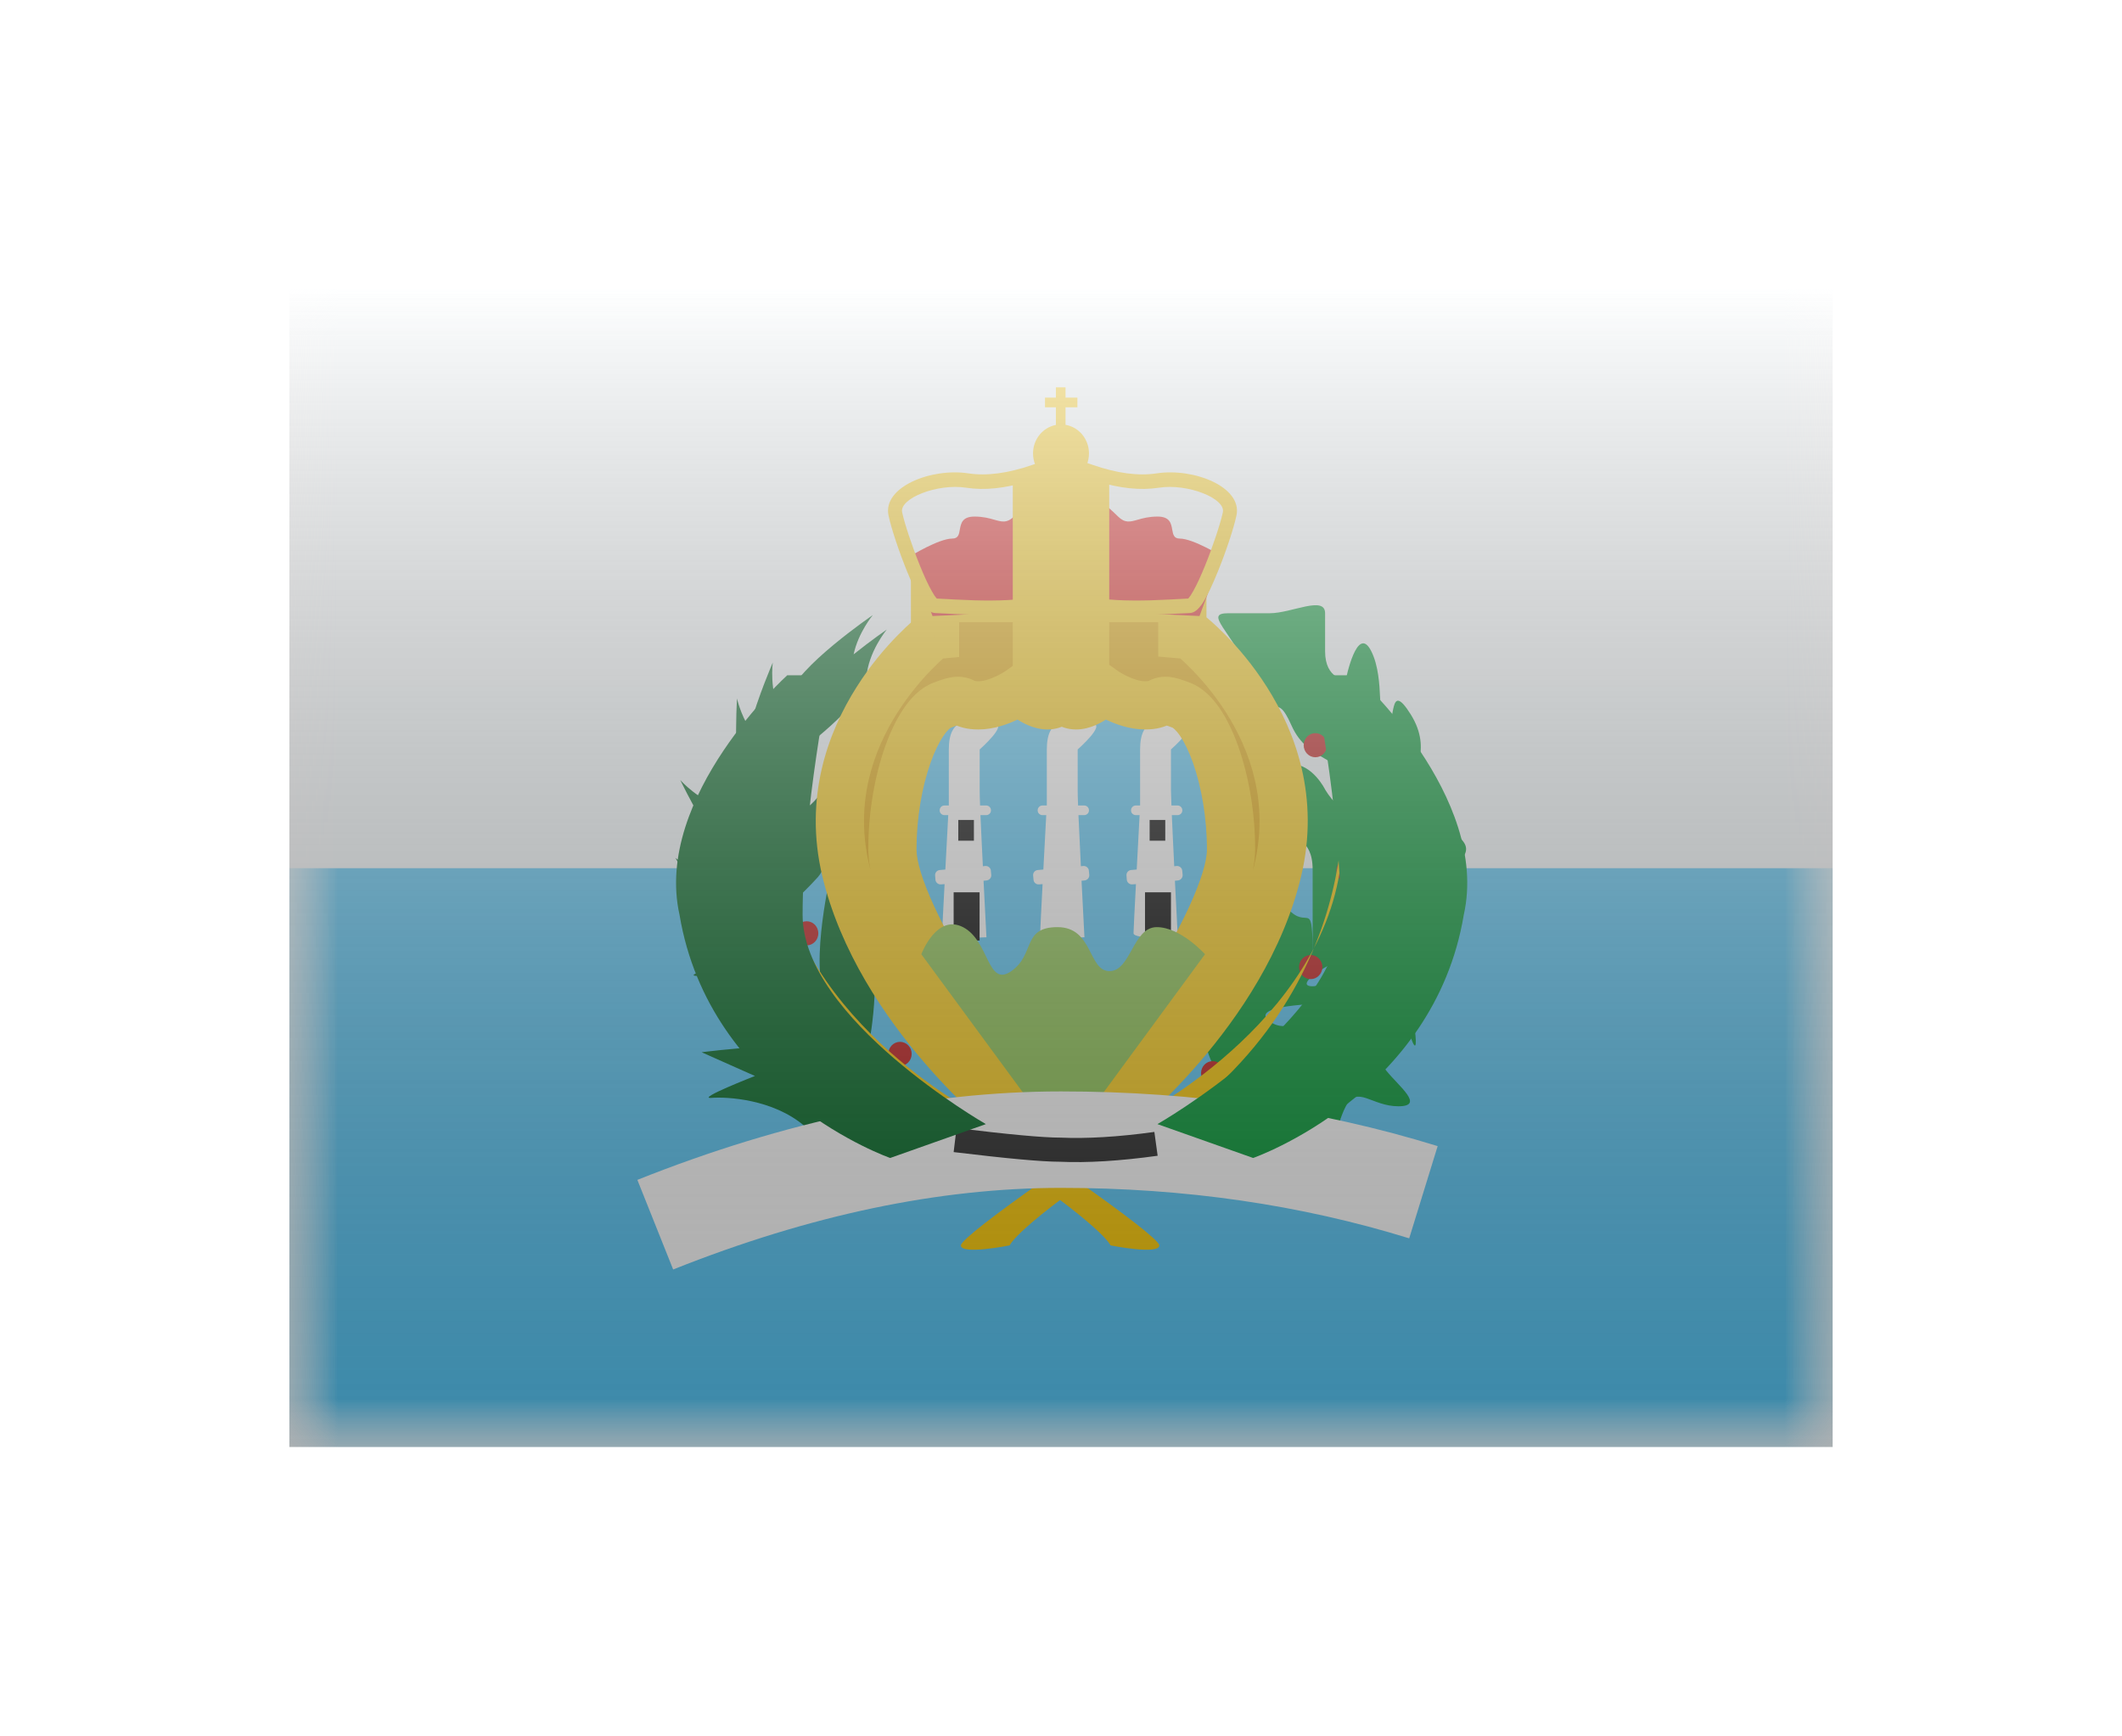 <svg width="22" height="18" viewBox="0 0 22 18" fill="none" xmlns="http://www.w3.org/2000/svg">
<g filter="url(#filter0_d)">
<mask id="mask0" style="mask-type:alpha" maskUnits="userSpaceOnUse" x="3" y="1" width="16" height="12">
<rect x="3" y="1" width="16" height="12" fill="white"/>
</mask>
<g mask="url(#mask0)">
<path fill-rule="evenodd" clip-rule="evenodd" d="M3 1V13H19V1H3Z" fill="#F7FCFF"/>
<mask id="mask1" style="mask-type:alpha" maskUnits="userSpaceOnUse" x="3" y="1" width="16" height="12">
<path fill-rule="evenodd" clip-rule="evenodd" d="M3 1V13H19V1H3Z" fill="white"/>
</mask>
<g mask="url(#mask1)">
<path fill-rule="evenodd" clip-rule="evenodd" d="M3 7V13H19V7H3Z" fill="#56C6F5"/>
<path fill-rule="evenodd" clip-rule="evenodd" d="M8.127 5.514C8.123 5.472 8.115 5.435 8.099 5.407C7.971 5.168 8.012 4.868 8.012 4.868C8.012 4.868 7.859 5.219 7.769 5.549C7.674 5.395 7.641 5.241 7.641 5.241C7.641 5.241 7.58 6.21 7.767 6.44C7.954 6.669 8.079 6.77 8.079 6.77C8.079 6.77 8.093 6.368 8.039 6.053C8.077 5.922 8.112 5.778 8.124 5.654C8.149 5.636 8.214 5.587 8.295 5.521C8.261 5.71 8.259 5.812 8.259 5.812C8.259 5.812 8.964 5.3 8.982 5.029C9 4.758 9.194 4.526 9.194 4.526C9.194 4.526 9.034 4.636 8.85 4.783C8.899 4.555 9.049 4.376 9.049 4.376C9.049 4.376 8.248 4.924 8.182 5.213C8.153 5.338 8.137 5.44 8.127 5.514ZM8.161 7.179C8.085 7.034 7.75 6.426 7.517 6.374C7.252 6.313 7.053 6.086 7.053 6.086C7.053 6.086 7.47 6.963 7.745 7.073C7.965 7.161 8.111 7.196 8.159 7.207C8.151 7.325 8.15 7.407 8.15 7.407C8.15 7.407 8.28 7.312 8.479 7.093C8.678 6.874 8.667 5.903 8.667 5.903C8.667 5.903 8.589 6.195 8.377 6.365C8.235 6.479 8.181 6.909 8.161 7.179ZM7.536 7.088C7.838 7.086 8.304 7.828 8.304 7.828C8.304 7.828 8.124 7.838 7.808 7.788C7.493 7.738 7.002 6.893 7.002 6.893C7.002 6.893 7.233 7.089 7.536 7.088ZM9.011 8.816C9.011 8.816 9.191 7.87 8.921 7.65C8.651 7.429 8.604 7.1 8.604 7.1C8.604 7.1 8.364 8.149 8.604 8.42C8.843 8.692 9.011 8.816 9.011 8.816ZM7.923 8.561C8.099 8.77 8.66 8.561 8.66 8.561C8.66 8.561 8.784 8.673 8.339 8.266C7.894 7.86 6.988 8.117 7.232 8.117C7.476 8.117 7.747 8.352 7.923 8.561ZM8.339 9.671C8.665 9.947 9.371 9.29 9.371 9.29C9.371 9.29 9.189 9.07 8.852 8.908C8.516 8.746 7.274 8.908 7.274 8.908L7.827 9.154C7.827 9.154 7.212 9.394 7.375 9.381C7.538 9.368 8.012 9.394 8.339 9.671Z" fill="#006923"/>
<path fill-rule="evenodd" clip-rule="evenodd" d="M12.607 9.098C12.607 9.098 12.326 8.627 12.607 8.399C12.887 8.171 12.998 8.322 12.998 8.06C12.998 7.798 13.027 7.876 13.165 7.746C13.303 7.616 13.205 7.3 13.39 7.458C13.574 7.616 13.609 7.313 13.609 7.943C13.609 8.572 13.609 7.372 13.609 7.018C13.609 6.665 13.39 6.749 13.39 6.512C13.39 6.275 13.171 5.921 13.39 5.921C13.609 5.921 13.738 6.184 13.738 6.184C13.738 6.184 13.953 6.551 13.953 6.184C13.953 5.817 13.57 5.926 13.39 5.521C13.21 5.116 13.238 5.566 12.998 5.045C12.759 4.523 12.473 4.357 12.736 4.357C12.998 4.357 12.94 4.357 13.165 4.357C13.39 4.357 13.738 4.17 13.738 4.357C13.738 4.544 13.738 4.458 13.738 4.751C13.738 5.045 13.953 5.045 13.953 5.045C13.953 5.045 14.07 4.458 14.217 4.751C14.364 5.045 14.264 5.521 14.372 5.521C14.479 5.521 14.39 5.029 14.626 5.406C14.861 5.783 14.626 6.039 14.626 6.184C14.626 6.33 14.372 6.686 14.372 6.686C14.372 6.686 14.421 6.86 14.626 6.686C14.83 6.512 15.023 6.337 15.023 6.512C15.023 6.686 15.421 6.74 15.023 7.018C14.626 7.297 14.879 7.575 14.626 7.575C14.372 7.575 14.073 7.943 13.953 7.943C13.833 7.943 13.385 8.224 13.609 8.224C13.833 8.224 14.063 7.661 14.217 7.943C14.372 8.224 14.37 7.897 14.498 8.06C14.626 8.224 14.753 9.111 14.626 8.755C14.498 8.399 14.297 8.399 13.953 8.399C13.609 8.399 12.94 8.424 13.165 8.589C13.39 8.755 13.642 8.424 13.738 8.589C13.833 8.755 13.805 8.92 13.953 8.755C14.101 8.589 14.246 8.755 14.372 8.755C14.498 8.755 14.246 8.94 14.372 9.098C14.498 9.257 14.778 9.468 14.498 9.468C14.217 9.468 14.073 9.244 13.953 9.468C13.833 9.692 13.828 10.082 13.609 9.775C13.39 9.468 12.998 9.624 12.998 9.468C12.998 9.313 13.084 9.287 12.845 9.287C12.607 9.287 12.607 9.098 12.607 9.098Z" fill="#009933"/>
<path fill-rule="evenodd" clip-rule="evenodd" d="M13.758 5.725C13.758 5.794 13.704 5.85 13.637 5.85C13.57 5.85 13.516 5.794 13.516 5.725C13.516 5.656 13.57 5.6 13.637 5.6C13.704 5.6 13.758 5.656 13.758 5.725ZM8.169 6C8.236 6 8.29 5.944 8.29 5.875C8.29 5.806 8.236 5.75 8.169 5.75C8.103 5.75 8.048 5.806 8.048 5.875C8.048 5.944 8.103 6 8.169 6ZM8.29 6.525C8.29 6.594 8.236 6.65 8.169 6.65C8.103 6.65 8.048 6.594 8.048 6.525C8.048 6.456 8.103 6.4 8.169 6.4C8.236 6.4 8.29 6.456 8.29 6.525ZM8.363 7.8C8.43 7.8 8.484 7.744 8.484 7.675C8.484 7.606 8.43 7.55 8.363 7.55C8.296 7.55 8.242 7.606 8.242 7.675C8.242 7.744 8.296 7.8 8.363 7.8ZM9.331 9.05C9.397 9.05 9.452 8.994 9.452 8.925C9.452 8.856 9.397 8.8 9.331 8.8C9.264 8.8 9.21 8.856 9.21 8.925C9.21 8.994 9.264 9.05 9.331 9.05ZM13.976 7.15C14.043 7.15 14.097 7.094 14.097 7.025C14.097 6.956 14.043 6.9 13.976 6.9C13.909 6.9 13.855 6.956 13.855 7.025C13.855 7.094 13.909 7.15 13.976 7.15ZM13.71 8.025C13.71 8.094 13.655 8.15 13.589 8.15C13.522 8.15 13.468 8.094 13.468 8.025C13.468 7.956 13.522 7.9 13.589 7.9C13.655 7.9 13.71 7.956 13.71 8.025ZM12.573 9.25C12.639 9.25 12.694 9.194 12.694 9.125C12.694 9.056 12.639 9 12.573 9C12.506 9 12.452 9.056 12.452 9.125C12.452 9.194 12.506 9.25 12.573 9.25ZM9.5 9.275C9.5 9.344 9.446 9.4 9.379 9.4C9.312 9.4 9.258 9.344 9.258 9.275C9.258 9.206 9.312 9.15 9.379 9.15C9.446 9.15 9.5 9.206 9.5 9.275Z" fill="#C51918"/>
<path fill-rule="evenodd" clip-rule="evenodd" d="M12.019 10.91C12.019 10.807 10.469 9.739 10.053 9.503C9.636 9.268 7.605 7.971 8.158 6H8.074C8.074 6 7.7 8.428 10.28 9.938C11.454 10.726 11.513 10.91 11.513 10.91C11.513 10.91 12.019 11.012 12.019 10.91Z" fill="#FECA00"/>
<path fill-rule="evenodd" clip-rule="evenodd" d="M9.962 10.91C9.962 10.807 11.512 9.739 11.928 9.503C12.345 9.268 14.377 7.971 13.823 6H13.907C13.907 6 14.281 8.428 11.701 9.938C10.527 10.726 10.468 10.91 10.468 10.91C10.468 10.91 9.962 11.012 9.962 10.91Z" fill="#FECA00"/>
<path fill-rule="evenodd" clip-rule="evenodd" d="M11.024 9.443C12.107 9.443 12.984 8.042 12.984 6.675C12.984 5.308 12.107 4.6 11.024 4.6C9.942 4.6 9.065 5.308 9.065 6.675C9.065 8.042 9.942 9.443 11.024 9.443Z" fill="#56C6F5"/>
<path fill-rule="evenodd" clip-rule="evenodd" d="M10.157 5.769C10.157 5.769 10.458 5.503 10.307 5.503C10.278 5.503 10.243 5.498 10.204 5.491C10.044 5.466 9.837 5.432 9.837 5.769V6.349L9.836 6.35H9.792C9.764 6.35 9.742 6.372 9.742 6.4C9.742 6.428 9.764 6.45 9.792 6.45H9.831C9.824 6.574 9.812 6.794 9.801 7.014L9.744 7.019C9.714 7.021 9.692 7.047 9.695 7.077L9.698 7.119C9.701 7.149 9.727 7.171 9.757 7.168L9.793 7.165C9.779 7.422 9.768 7.647 9.768 7.674C9.768 7.742 10.227 7.716 10.227 7.716C10.227 7.716 10.213 7.445 10.197 7.13L10.228 7.127C10.258 7.124 10.28 7.098 10.277 7.069L10.273 7.026C10.271 6.997 10.245 6.975 10.215 6.977L10.19 6.98C10.181 6.791 10.171 6.599 10.165 6.45H10.224C10.252 6.45 10.274 6.428 10.274 6.4C10.274 6.372 10.252 6.35 10.224 6.35H10.161C10.158 6.275 10.157 6.219 10.157 6.191V5.769Z" fill="white"/>
<path fill-rule="evenodd" clip-rule="evenodd" d="M9.935 6.5H10.097V6.715H9.935V6.5Z" fill="black"/>
<path fill-rule="evenodd" clip-rule="evenodd" d="M9.887 7.25H10.156V7.75H9.887V7.25Z" fill="black"/>
<path fill-rule="evenodd" clip-rule="evenodd" d="M11.173 5.769C11.173 5.769 11.475 5.503 11.324 5.503C11.294 5.503 11.259 5.498 11.22 5.491C11.061 5.466 10.853 5.432 10.853 5.769V6.349L10.853 6.35H10.808C10.78 6.35 10.758 6.372 10.758 6.4C10.758 6.428 10.78 6.45 10.808 6.45H10.847C10.841 6.574 10.829 6.794 10.817 7.014L10.76 7.019C10.73 7.021 10.708 7.047 10.711 7.077L10.715 7.119C10.717 7.149 10.743 7.171 10.773 7.168L10.809 7.165C10.796 7.422 10.784 7.647 10.784 7.674C10.784 7.742 11.243 7.716 11.243 7.716C11.243 7.716 11.229 7.445 11.213 7.13L11.244 7.127C11.274 7.124 11.296 7.098 11.293 7.069L11.289 7.026C11.287 6.997 11.261 6.975 11.231 6.977L11.206 6.98C11.197 6.791 11.188 6.599 11.181 6.45H11.24C11.268 6.45 11.29 6.428 11.29 6.4C11.29 6.372 11.268 6.35 11.24 6.35H11.177C11.174 6.275 11.173 6.219 11.173 6.191V5.769Z" fill="white"/>
<path fill-rule="evenodd" clip-rule="evenodd" d="M12.14 5.769C12.14 5.769 12.442 5.503 12.291 5.503C12.262 5.503 12.226 5.498 12.188 5.491C12.028 5.466 11.82 5.432 11.82 5.769V6.349L11.82 6.35H11.776C11.748 6.35 11.726 6.372 11.726 6.4C11.726 6.428 11.748 6.45 11.776 6.45H11.815C11.808 6.574 11.796 6.794 11.785 7.014L11.727 7.019C11.698 7.021 11.676 7.047 11.679 7.077L11.682 7.119C11.685 7.149 11.711 7.171 11.741 7.168L11.777 7.165C11.763 7.422 11.752 7.647 11.752 7.674C11.752 7.742 12.211 7.716 12.211 7.716C12.211 7.716 12.197 7.445 12.181 7.13L12.212 7.127C12.242 7.124 12.263 7.098 12.261 7.069L12.257 7.026C12.255 6.997 12.228 6.975 12.199 6.977L12.174 6.98C12.165 6.791 12.155 6.599 12.149 6.45H12.208C12.236 6.45 12.258 6.428 12.258 6.4C12.258 6.372 12.236 6.35 12.208 6.35H12.145C12.142 6.275 12.14 6.219 12.14 6.191V5.769Z" fill="white"/>
<path fill-rule="evenodd" clip-rule="evenodd" d="M11.919 6.5H12.081V6.715H11.919V6.5Z" fill="black"/>
<path fill-rule="evenodd" clip-rule="evenodd" d="M11.871 7.25H12.14V7.75H11.871V7.25Z" fill="black"/>
<path fill-rule="evenodd" clip-rule="evenodd" d="M12.258 4.2H9.694V4.583L9.676 4.584C9.676 4.584 8.42 5.561 8.769 7.023C9.117 8.486 10.502 9.571 10.502 9.571L10.572 9.318C10.572 9.318 9.252 7.524 9.252 6.806C9.252 6.089 9.501 5.416 9.765 5.312C9.924 5.249 9.951 5.262 9.994 5.282C10.023 5.295 10.058 5.312 10.144 5.312C10.358 5.312 10.572 5.158 10.572 5.158C10.572 5.158 10.721 5.312 10.86 5.312C10.998 5.312 11 5.158 11 5.158V4.65H11.015V5.158C11.015 5.158 11.017 5.312 11.156 5.312C11.294 5.312 11.443 5.158 11.443 5.158C11.443 5.158 11.657 5.312 11.872 5.312C11.957 5.312 11.992 5.295 12.021 5.282C12.064 5.262 12.092 5.249 12.25 5.312C12.514 5.416 12.763 6.089 12.763 6.806C12.763 7.524 11.443 9.318 11.443 9.318L11.513 9.571C11.513 9.571 12.898 8.486 13.247 7.023C13.595 5.561 12.339 4.584 12.339 4.584L12.258 4.577V4.2Z" fill="#E8AA00"/>
<path d="M9.694 4.2V3.95H9.444V4.2H9.694ZM12.258 4.2H12.508V3.95H12.258V4.2ZM9.694 4.583L9.716 4.832L9.944 4.811V4.583H9.694ZM9.676 4.584L9.654 4.335L9.581 4.342L9.523 4.387L9.676 4.584ZM8.769 7.023L8.525 7.081L8.769 7.023ZM10.502 9.571L10.348 9.767L10.643 9.999L10.743 9.637L10.502 9.571ZM10.572 9.318L10.813 9.385L10.845 9.268L10.774 9.17L10.572 9.318ZM9.765 5.312L9.673 5.079L9.673 5.079L9.765 5.312ZM9.994 5.282L9.888 5.508L9.888 5.508L9.994 5.282ZM10.572 5.158L10.752 4.984L10.602 4.83L10.427 4.955L10.572 5.158ZM11 5.158L11.25 5.162V5.158H11ZM11 4.65V4.4H10.75V4.65H11ZM11.015 4.65H11.265V4.4H11.015V4.65ZM11.015 5.158H10.765L10.765 5.162L11.015 5.158ZM11.443 5.158L11.589 4.955L11.414 4.83L11.264 4.984L11.443 5.158ZM12.021 5.282L12.127 5.508L12.021 5.282ZM12.25 5.312L12.158 5.544L12.25 5.312ZM11.443 9.318L11.242 9.17L11.17 9.268L11.202 9.385L11.443 9.318ZM11.513 9.571L11.272 9.637L11.372 9.999L11.667 9.767L11.513 9.571ZM12.339 4.584L12.492 4.387L12.434 4.342L12.361 4.335L12.339 4.584ZM12.258 4.577H12.008V4.806L12.236 4.826L12.258 4.577ZM9.694 4.45H12.258V3.95H9.694V4.45ZM9.944 4.583V4.2H9.444V4.583H9.944ZM9.699 4.833L9.716 4.832L9.671 4.334L9.654 4.335L9.699 4.833ZM9.012 6.965C8.858 6.32 9.056 5.779 9.303 5.389C9.427 5.194 9.561 5.04 9.664 4.935C9.715 4.883 9.758 4.843 9.788 4.817C9.803 4.804 9.814 4.795 9.821 4.789C9.825 4.786 9.827 4.784 9.829 4.782C9.83 4.782 9.83 4.782 9.83 4.781C9.83 4.781 9.83 4.781 9.83 4.781C9.83 4.781 9.83 4.782 9.83 4.782C9.83 4.782 9.83 4.782 9.83 4.782C9.83 4.782 9.83 4.782 9.676 4.584C9.523 4.387 9.523 4.387 9.523 4.387C9.523 4.387 9.523 4.387 9.523 4.387C9.522 4.387 9.522 4.388 9.522 4.388C9.522 4.388 9.521 4.388 9.521 4.389C9.52 4.39 9.518 4.391 9.517 4.392C9.513 4.395 9.509 4.398 9.503 4.403C9.492 4.412 9.477 4.425 9.458 4.441C9.42 4.474 9.368 4.523 9.307 4.585C9.186 4.708 9.027 4.89 8.881 5.122C8.587 5.585 8.331 6.264 8.525 7.081L9.012 6.965ZM10.502 9.571C10.656 9.374 10.657 9.374 10.657 9.374C10.657 9.374 10.657 9.374 10.657 9.374C10.657 9.374 10.657 9.374 10.657 9.374C10.657 9.374 10.656 9.374 10.656 9.374C10.656 9.373 10.655 9.373 10.654 9.372C10.652 9.37 10.649 9.368 10.644 9.364C10.635 9.357 10.621 9.345 10.603 9.33C10.567 9.3 10.515 9.254 10.45 9.194C10.32 9.075 10.143 8.901 9.956 8.683C9.578 8.243 9.173 7.642 9.012 6.965L8.525 7.081C8.713 7.868 9.175 8.54 9.577 9.008C9.779 9.244 9.97 9.432 10.111 9.562C10.182 9.627 10.24 9.678 10.281 9.712C10.302 9.73 10.318 9.743 10.329 9.752C10.335 9.757 10.339 9.76 10.343 9.763C10.344 9.764 10.345 9.765 10.346 9.766C10.347 9.766 10.347 9.767 10.348 9.767C10.348 9.767 10.348 9.767 10.348 9.767C10.348 9.767 10.348 9.767 10.348 9.767C10.348 9.767 10.348 9.767 10.502 9.571ZM10.331 9.252L10.261 9.504L10.743 9.637L10.813 9.385L10.331 9.252ZM9.002 6.806C9.002 7.045 9.107 7.334 9.231 7.606C9.361 7.888 9.532 8.189 9.699 8.462C9.867 8.736 10.035 8.987 10.16 9.168C10.223 9.26 10.275 9.334 10.312 9.385C10.331 9.411 10.345 9.431 10.355 9.445C10.36 9.452 10.364 9.457 10.367 9.46C10.368 9.462 10.369 9.464 10.37 9.465C10.37 9.465 10.37 9.466 10.37 9.466C10.371 9.466 10.371 9.466 10.371 9.466C10.371 9.466 10.371 9.466 10.371 9.466C10.371 9.466 10.371 9.466 10.572 9.318C10.774 9.17 10.774 9.17 10.774 9.17C10.774 9.17 10.774 9.17 10.774 9.17C10.774 9.17 10.774 9.17 10.774 9.17C10.773 9.17 10.773 9.169 10.773 9.169C10.772 9.168 10.771 9.167 10.77 9.165C10.768 9.162 10.764 9.157 10.76 9.151C10.75 9.138 10.736 9.119 10.719 9.094C10.684 9.045 10.633 8.973 10.572 8.885C10.45 8.708 10.287 8.465 10.126 8.201C9.963 7.936 9.804 7.653 9.686 7.397C9.563 7.131 9.502 6.927 9.502 6.806H9.002ZM9.673 5.079C9.539 5.132 9.439 5.241 9.367 5.348C9.291 5.46 9.226 5.597 9.174 5.747C9.069 6.046 9.002 6.421 9.002 6.806H9.502C9.502 6.475 9.56 6.155 9.646 5.912C9.688 5.791 9.736 5.695 9.781 5.629C9.829 5.558 9.859 5.543 9.857 5.544L9.673 5.079ZM10.1 5.055C10.07 5.041 10.004 5.01 9.906 5.016C9.832 5.021 9.755 5.047 9.673 5.079L9.857 5.544C9.893 5.53 9.916 5.522 9.931 5.518C9.946 5.514 9.947 5.514 9.94 5.515C9.935 5.515 9.929 5.515 9.921 5.515C9.912 5.514 9.904 5.512 9.896 5.51C9.889 5.508 9.884 5.506 9.883 5.505C9.882 5.505 9.882 5.505 9.888 5.508L10.1 5.055ZM10.144 5.062C10.13 5.062 10.122 5.061 10.116 5.06C10.111 5.06 10.109 5.059 10.109 5.059C10.109 5.059 10.109 5.059 10.109 5.059C10.11 5.06 10.11 5.06 10.11 5.06C10.109 5.059 10.108 5.059 10.1 5.055L9.888 5.508C9.905 5.516 9.939 5.532 9.987 5.544C10.034 5.556 10.085 5.562 10.144 5.562V5.062ZM10.572 5.158C10.427 4.955 10.427 4.955 10.427 4.955C10.427 4.955 10.427 4.955 10.427 4.955C10.427 4.955 10.427 4.955 10.427 4.955C10.427 4.955 10.427 4.955 10.427 4.955C10.428 4.955 10.428 4.954 10.428 4.954C10.428 4.954 10.428 4.954 10.428 4.955C10.427 4.955 10.426 4.956 10.424 4.957C10.42 4.96 10.413 4.964 10.405 4.969C10.387 4.98 10.361 4.995 10.331 5.009C10.264 5.041 10.197 5.062 10.144 5.062V5.562C10.305 5.562 10.451 5.506 10.546 5.461C10.596 5.437 10.637 5.413 10.666 5.395C10.681 5.386 10.693 5.379 10.701 5.373C10.706 5.37 10.709 5.368 10.712 5.366C10.713 5.365 10.715 5.364 10.716 5.363C10.716 5.363 10.716 5.363 10.717 5.362C10.717 5.362 10.717 5.362 10.717 5.362C10.717 5.362 10.717 5.362 10.717 5.362C10.717 5.362 10.718 5.362 10.718 5.362C10.718 5.362 10.718 5.362 10.572 5.158ZM10.86 5.062C10.87 5.062 10.869 5.064 10.855 5.058C10.842 5.052 10.826 5.043 10.808 5.03C10.79 5.018 10.775 5.005 10.764 4.996C10.759 4.991 10.755 4.987 10.752 4.985C10.751 4.984 10.751 4.983 10.751 4.983C10.75 4.983 10.751 4.983 10.751 4.983C10.751 4.983 10.751 4.983 10.751 4.984C10.751 4.984 10.751 4.984 10.751 4.984C10.751 4.984 10.751 4.984 10.751 4.984C10.751 4.984 10.751 4.984 10.751 4.984C10.751 4.984 10.752 4.984 10.572 5.158C10.393 5.333 10.393 5.333 10.393 5.333C10.393 5.333 10.393 5.333 10.393 5.333C10.393 5.333 10.393 5.333 10.393 5.333C10.393 5.333 10.393 5.333 10.394 5.333C10.394 5.334 10.394 5.334 10.395 5.334C10.395 5.335 10.396 5.336 10.397 5.337C10.399 5.339 10.402 5.342 10.405 5.345C10.412 5.351 10.421 5.359 10.431 5.369C10.453 5.388 10.483 5.414 10.52 5.44C10.584 5.484 10.71 5.562 10.86 5.562V5.062ZM11 5.158C10.75 5.155 10.75 5.155 10.75 5.155C10.75 5.155 10.75 5.155 10.75 5.155C10.75 5.155 10.75 5.155 10.75 5.154C10.75 5.154 10.75 5.154 10.75 5.154C10.75 5.153 10.75 5.153 10.75 5.152C10.75 5.151 10.75 5.15 10.75 5.149C10.75 5.148 10.75 5.147 10.75 5.146C10.751 5.144 10.751 5.143 10.751 5.142C10.751 5.142 10.751 5.137 10.755 5.13C10.759 5.122 10.769 5.103 10.792 5.086C10.818 5.067 10.845 5.062 10.86 5.062V5.562C10.944 5.562 11.022 5.537 11.088 5.49C11.15 5.444 11.187 5.387 11.208 5.34C11.23 5.294 11.239 5.252 11.244 5.223C11.247 5.207 11.248 5.194 11.249 5.184C11.249 5.179 11.249 5.175 11.25 5.171C11.25 5.169 11.25 5.167 11.25 5.166C11.25 5.165 11.25 5.164 11.25 5.163C11.25 5.163 11.25 5.163 11.25 5.162C11.25 5.162 11.25 5.162 11.25 5.162C11.25 5.162 11.25 5.162 11.25 5.162C11.25 5.162 11.25 5.162 11 5.158ZM10.75 4.65V5.158H11.25V4.65H10.75ZM11.015 4.4H11V4.9H11.015V4.4ZM10.765 4.65V5.158H11.265V4.65H10.765ZM11.015 5.158C10.765 5.162 10.765 5.162 10.765 5.162C10.765 5.162 10.765 5.162 10.765 5.162C10.765 5.162 10.765 5.162 10.765 5.162C10.765 5.163 10.765 5.163 10.765 5.163C10.765 5.164 10.765 5.165 10.765 5.166C10.766 5.167 10.766 5.169 10.766 5.171C10.766 5.175 10.766 5.179 10.767 5.184C10.767 5.194 10.769 5.207 10.771 5.223C10.776 5.252 10.786 5.294 10.807 5.34C10.828 5.387 10.865 5.444 10.928 5.49C10.993 5.537 11.072 5.562 11.156 5.562V5.062C11.171 5.062 11.197 5.067 11.223 5.086C11.246 5.103 11.257 5.122 11.261 5.13C11.264 5.137 11.265 5.142 11.265 5.142C11.265 5.143 11.265 5.144 11.265 5.146C11.265 5.147 11.265 5.148 11.265 5.149C11.265 5.15 11.265 5.151 11.265 5.152C11.265 5.153 11.265 5.153 11.265 5.154C11.265 5.154 11.265 5.154 11.265 5.154C11.265 5.155 11.265 5.155 11.265 5.155C11.265 5.155 11.265 5.155 11.265 5.155C11.265 5.155 11.265 5.155 11.015 5.158ZM11.156 5.562C11.306 5.562 11.431 5.484 11.495 5.44C11.532 5.414 11.563 5.388 11.584 5.369C11.595 5.359 11.604 5.351 11.61 5.345C11.613 5.342 11.616 5.339 11.618 5.337C11.619 5.336 11.62 5.335 11.621 5.334C11.621 5.334 11.621 5.334 11.622 5.333C11.622 5.333 11.622 5.333 11.622 5.333C11.622 5.333 11.622 5.333 11.622 5.333C11.622 5.333 11.622 5.333 11.622 5.333C11.622 5.333 11.622 5.333 11.443 5.158C11.264 4.984 11.264 4.984 11.264 4.984C11.264 4.984 11.264 4.984 11.264 4.984C11.264 4.984 11.264 4.984 11.264 4.984C11.264 4.984 11.264 4.984 11.264 4.984C11.265 4.983 11.265 4.983 11.265 4.983C11.265 4.983 11.265 4.983 11.265 4.983C11.265 4.983 11.264 4.984 11.263 4.985C11.261 4.987 11.257 4.991 11.251 4.996C11.241 5.005 11.225 5.018 11.208 5.03C11.19 5.043 11.173 5.052 11.16 5.058C11.146 5.064 11.146 5.062 11.156 5.062V5.562ZM11.443 5.158C11.298 5.362 11.298 5.362 11.298 5.362C11.298 5.362 11.298 5.362 11.298 5.362C11.298 5.362 11.298 5.362 11.298 5.362C11.298 5.362 11.298 5.362 11.299 5.362C11.299 5.363 11.299 5.363 11.3 5.363C11.301 5.364 11.302 5.365 11.303 5.366C11.306 5.368 11.31 5.37 11.314 5.373C11.323 5.379 11.335 5.386 11.349 5.395C11.379 5.413 11.42 5.437 11.469 5.461C11.564 5.506 11.71 5.562 11.872 5.562V5.062C11.819 5.062 11.751 5.041 11.685 5.009C11.654 4.995 11.628 4.98 11.611 4.969C11.602 4.964 11.595 4.96 11.592 4.957C11.59 4.956 11.588 4.955 11.588 4.955C11.588 4.954 11.588 4.954 11.588 4.954C11.588 4.954 11.588 4.955 11.588 4.955C11.588 4.955 11.588 4.955 11.588 4.955C11.588 4.955 11.588 4.955 11.588 4.955C11.588 4.955 11.588 4.955 11.588 4.955C11.589 4.955 11.589 4.955 11.443 5.158ZM11.872 5.562C11.931 5.562 11.982 5.556 12.029 5.544C12.076 5.532 12.111 5.516 12.127 5.508L11.915 5.055C11.908 5.059 11.906 5.059 11.906 5.06C11.906 5.06 11.906 5.06 11.906 5.059C11.906 5.059 11.907 5.059 11.907 5.059C11.907 5.059 11.904 5.06 11.899 5.06C11.894 5.061 11.885 5.062 11.872 5.062V5.562ZM12.127 5.508C12.133 5.505 12.133 5.505 12.133 5.505C12.131 5.506 12.126 5.508 12.119 5.51C12.111 5.512 12.103 5.514 12.095 5.515C12.087 5.515 12.08 5.515 12.076 5.515C12.068 5.514 12.069 5.514 12.085 5.518C12.1 5.522 12.123 5.53 12.158 5.544L12.342 5.079C12.26 5.047 12.183 5.021 12.109 5.016C12.011 5.01 11.945 5.041 11.915 5.055L12.127 5.508ZM12.158 5.544C12.156 5.543 12.186 5.558 12.235 5.629C12.28 5.695 12.327 5.791 12.37 5.912C12.455 6.155 12.513 6.475 12.513 6.806H13.013C13.013 6.421 12.946 6.046 12.841 5.747C12.789 5.597 12.724 5.46 12.649 5.348C12.576 5.241 12.476 5.132 12.342 5.079L12.158 5.544ZM12.513 6.806C12.513 6.927 12.452 7.131 12.33 7.397C12.212 7.653 12.052 7.936 11.89 8.201C11.728 8.465 11.566 8.708 11.444 8.885C11.383 8.973 11.332 9.045 11.296 9.094C11.279 9.119 11.265 9.138 11.256 9.151C11.251 9.157 11.247 9.162 11.245 9.165C11.244 9.167 11.243 9.168 11.242 9.169C11.242 9.169 11.242 9.17 11.242 9.17C11.242 9.17 11.242 9.17 11.242 9.17C11.242 9.17 11.242 9.17 11.242 9.17C11.242 9.17 11.242 9.17 11.443 9.318C11.645 9.466 11.645 9.466 11.645 9.466C11.645 9.466 11.645 9.466 11.645 9.466C11.645 9.466 11.645 9.466 11.645 9.466C11.645 9.466 11.645 9.465 11.646 9.465C11.646 9.464 11.648 9.462 11.649 9.46C11.651 9.457 11.655 9.452 11.66 9.445C11.67 9.431 11.685 9.411 11.703 9.385C11.74 9.334 11.792 9.26 11.855 9.168C11.981 8.987 12.148 8.736 12.316 8.462C12.484 8.189 12.654 7.888 12.784 7.606C12.909 7.334 13.013 7.045 13.013 6.806H12.513ZM11.202 9.385L11.272 9.637L11.754 9.504L11.684 9.252L11.202 9.385ZM11.513 9.571C11.667 9.767 11.667 9.767 11.667 9.767C11.667 9.767 11.667 9.767 11.667 9.767C11.668 9.767 11.668 9.767 11.668 9.767C11.668 9.767 11.668 9.766 11.669 9.766C11.67 9.765 11.671 9.764 11.673 9.763C11.676 9.76 11.681 9.757 11.686 9.752C11.698 9.743 11.714 9.73 11.734 9.712C11.775 9.678 11.834 9.627 11.904 9.562C12.045 9.432 12.236 9.244 12.439 9.008C12.841 8.54 13.303 7.868 13.49 7.081L13.004 6.965C12.842 7.642 12.437 8.243 12.059 8.683C11.872 8.901 11.695 9.075 11.566 9.194C11.501 9.254 11.448 9.3 11.412 9.33C11.394 9.345 11.38 9.357 11.371 9.364C11.367 9.368 11.363 9.37 11.361 9.372C11.36 9.373 11.359 9.373 11.359 9.374C11.359 9.374 11.359 9.374 11.359 9.374C11.359 9.374 11.359 9.374 11.359 9.374C11.359 9.374 11.359 9.374 11.359 9.374C11.359 9.374 11.359 9.374 11.513 9.571ZM13.49 7.081C13.685 6.264 13.429 5.585 13.135 5.122C12.988 4.89 12.83 4.708 12.708 4.585C12.647 4.523 12.595 4.474 12.557 4.441C12.538 4.425 12.523 4.412 12.512 4.403C12.507 4.398 12.502 4.395 12.499 4.392C12.497 4.391 12.496 4.39 12.495 4.389C12.494 4.388 12.494 4.388 12.493 4.388C12.493 4.388 12.493 4.387 12.493 4.387C12.493 4.387 12.493 4.387 12.493 4.387C12.492 4.387 12.492 4.387 12.339 4.584C12.186 4.782 12.185 4.782 12.185 4.782C12.185 4.782 12.185 4.782 12.185 4.782C12.185 4.782 12.185 4.781 12.185 4.781C12.185 4.781 12.185 4.781 12.185 4.781C12.185 4.782 12.186 4.782 12.187 4.782C12.188 4.784 12.191 4.786 12.194 4.789C12.201 4.795 12.213 4.804 12.227 4.817C12.257 4.843 12.3 4.883 12.351 4.935C12.455 5.04 12.589 5.194 12.713 5.389C12.96 5.779 13.158 6.32 13.004 6.965L13.49 7.081ZM12.361 4.335L12.28 4.328L12.236 4.826L12.317 4.833L12.361 4.335ZM12.008 4.2V4.577H12.508V4.2H12.008Z" fill="#FFD018"/>
<path fill-rule="evenodd" clip-rule="evenodd" d="M9.552 7.892C9.552 7.892 9.709 7.47 9.984 7.611C10.259 7.752 10.235 8.242 10.485 8.067C10.735 7.892 10.593 7.611 10.964 7.611C11.335 7.611 11.28 8.067 11.503 8.067C11.725 8.067 11.744 7.611 11.993 7.611C12.241 7.611 12.493 7.892 12.493 7.892L11.023 9.894L9.552 7.892Z" fill="#8FC753"/>
<path fill-rule="evenodd" clip-rule="evenodd" d="M10.947 2.015H11.047V2.122H11.17V2.222H11.047V2.404C11.185 2.427 11.29 2.551 11.29 2.7C11.29 2.866 11.16 3 11 3C10.84 3 10.71 2.866 10.71 2.7C10.71 2.553 10.812 2.431 10.947 2.405V2.222H10.834V2.122H10.947V2.015Z" fill="#FFD018"/>
<path fill-rule="evenodd" clip-rule="evenodd" d="M9.873 3.583C9.733 3.583 9.438 3.765 9.438 3.765L9.668 4.386L11.052 4.322L12.436 4.386L12.666 3.765C12.666 3.765 12.371 3.583 12.231 3.583C12.169 3.583 12.162 3.539 12.153 3.49C12.142 3.426 12.129 3.355 12.001 3.355C11.91 3.355 11.846 3.373 11.794 3.388C11.716 3.41 11.665 3.425 11.592 3.355C11.589 3.352 11.586 3.349 11.583 3.346C11.464 3.232 11.342 3.114 11.143 3.114C11.104 3.114 11.074 3.16 11.052 3.233C11.03 3.16 11.001 3.114 10.961 3.114C10.762 3.114 10.64 3.232 10.521 3.346C10.518 3.349 10.515 3.352 10.512 3.355C10.439 3.425 10.389 3.41 10.31 3.388C10.258 3.373 10.194 3.355 10.103 3.355C9.975 3.355 9.963 3.426 9.951 3.49C9.943 3.539 9.935 3.583 9.873 3.583Z" fill="#E31D1C"/>
<path fill-rule="evenodd" clip-rule="evenodd" d="M10.5 3C10.5 3 10.833 2.759 11 2.759C11.167 2.759 11.5 3 11.5 3V5H10.5V3Z" fill="#FFD018"/>
<path fill-rule="evenodd" clip-rule="evenodd" d="M10.804 2.784L10.707 2.818C10.45 2.907 10.228 2.936 10.04 2.907C9.653 2.848 9.149 3.049 9.212 3.344C9.239 3.473 9.32 3.717 9.404 3.923C9.521 4.21 9.603 4.355 9.698 4.355C9.711 4.355 9.84 4.362 9.884 4.364C9.892 4.365 9.896 4.365 9.897 4.365C10.038 4.372 10.162 4.376 10.281 4.375C10.626 4.374 10.839 4.34 10.915 4.237L10.938 4.206L10.927 4.17C10.837 3.858 10.795 3.432 10.803 2.89L10.804 2.784ZM9.353 3.311C9.322 3.167 9.717 3.009 10.018 3.056C10.206 3.085 10.419 3.063 10.656 2.991C10.655 3.473 10.694 3.864 10.775 4.165C10.706 4.201 10.525 4.224 10.28 4.225C10.164 4.226 10.043 4.222 9.905 4.215C9.906 4.215 9.762 4.207 9.713 4.205C9.711 4.204 9.71 4.202 9.707 4.199C9.694 4.184 9.678 4.16 9.66 4.127C9.624 4.064 9.582 3.973 9.538 3.865C9.457 3.666 9.379 3.43 9.353 3.311Z" fill="#FFD018"/>
<path fill-rule="evenodd" clip-rule="evenodd" d="M11.227 2.784L11.325 2.818C11.581 2.907 11.804 2.936 11.992 2.907C12.378 2.848 12.883 3.049 12.819 3.344C12.792 3.473 12.711 3.717 12.627 3.923C12.51 4.21 12.428 4.355 12.333 4.355C12.321 4.355 12.191 4.362 12.148 4.364C12.14 4.365 12.135 4.365 12.134 4.365C11.993 4.372 11.87 4.376 11.75 4.375C11.406 4.374 11.192 4.34 11.116 4.237L11.094 4.206L11.104 4.17C11.195 3.858 11.236 3.432 11.229 2.89L11.227 2.784ZM12.678 3.311C12.709 3.167 12.314 3.009 12.013 3.056C11.825 3.085 11.613 3.063 11.375 2.991C11.376 3.473 11.337 3.864 11.256 4.165C11.325 4.201 11.506 4.224 11.751 4.225C11.867 4.226 11.989 4.222 12.127 4.215C12.126 4.215 12.269 4.207 12.318 4.205C12.32 4.204 12.322 4.202 12.324 4.199C12.337 4.184 12.353 4.16 12.371 4.127C12.407 4.064 12.449 3.973 12.493 3.865C12.574 3.666 12.652 3.43 12.678 3.311Z" fill="#FFD018"/>
<path d="M6.979 11.16L6.608 10.231C8.139 9.621 9.603 9.314 11 9.314C12.38 9.314 13.682 9.503 14.905 9.881L14.61 10.837C13.484 10.489 12.281 10.314 11 10.314C9.736 10.314 8.396 10.595 6.979 11.16Z" fill="white"/>
<path d="M9.887 9.943L9.917 9.694C10.455 9.76 10.813 9.793 10.994 9.793C11.267 9.805 11.592 9.786 11.968 9.734L12.002 9.981C11.612 10.035 11.272 10.056 10.989 10.043C10.8 10.043 10.434 10.009 9.887 9.943Z" fill="#272727"/>
<path fill-rule="evenodd" clip-rule="evenodd" d="M8.162 5C8.162 5 6.771 6.255 7.045 7.483C7.357 9.352 9.229 10.004 9.229 10.004L10.221 9.653C10.221 9.653 8.321 8.564 8.321 7.483C8.321 6.402 8.606 5 8.606 5H8.162Z" fill="#006923"/>
<path fill-rule="evenodd" clip-rule="evenodd" d="M14.059 5C14.059 5 15.45 6.255 15.176 7.483C14.864 9.352 12.992 10.004 12.992 10.004L12 9.653C12 9.653 13.9 8.564 13.9 7.483C13.9 6.402 13.616 5 13.616 5H14.059Z" fill="#009933"/>
</g>
</g>
<rect x="3" y="1" width="16" height="12" fill="url(#paint0_linear)" style="mix-blend-mode:overlay"/>
</g>
<defs>
<filter id="filter0_d" x="0" y="0" width="22" height="18" filterUnits="userSpaceOnUse" color-interpolation-filters="sRGB">
<feFlood flood-opacity="0" result="BackgroundImageFix"/>
<feColorMatrix in="SourceAlpha" type="matrix" values="0 0 0 0 0 0 0 0 0 0 0 0 0 0 0 0 0 0 127 0" result="hardAlpha"/>
<feOffset dy="2"/>
<feGaussianBlur stdDeviation="1.5"/>
<feColorMatrix type="matrix" values="0 0 0 0 0 0 0 0 0 0 0 0 0 0 0 0 0 0 0.1 0"/>
<feBlend mode="normal" in2="BackgroundImageFix" result="effect1_dropShadow"/>
<feBlend mode="normal" in="SourceGraphic" in2="effect1_dropShadow" result="shape"/>
</filter>
<linearGradient id="paint0_linear" x1="11" y1="1" x2="11" y2="13" gradientUnits="userSpaceOnUse">
<stop stop-color="white" stop-opacity="0.7"/>
<stop offset="1" stop-opacity="0.3"/>
</linearGradient>
</defs>
</svg>
